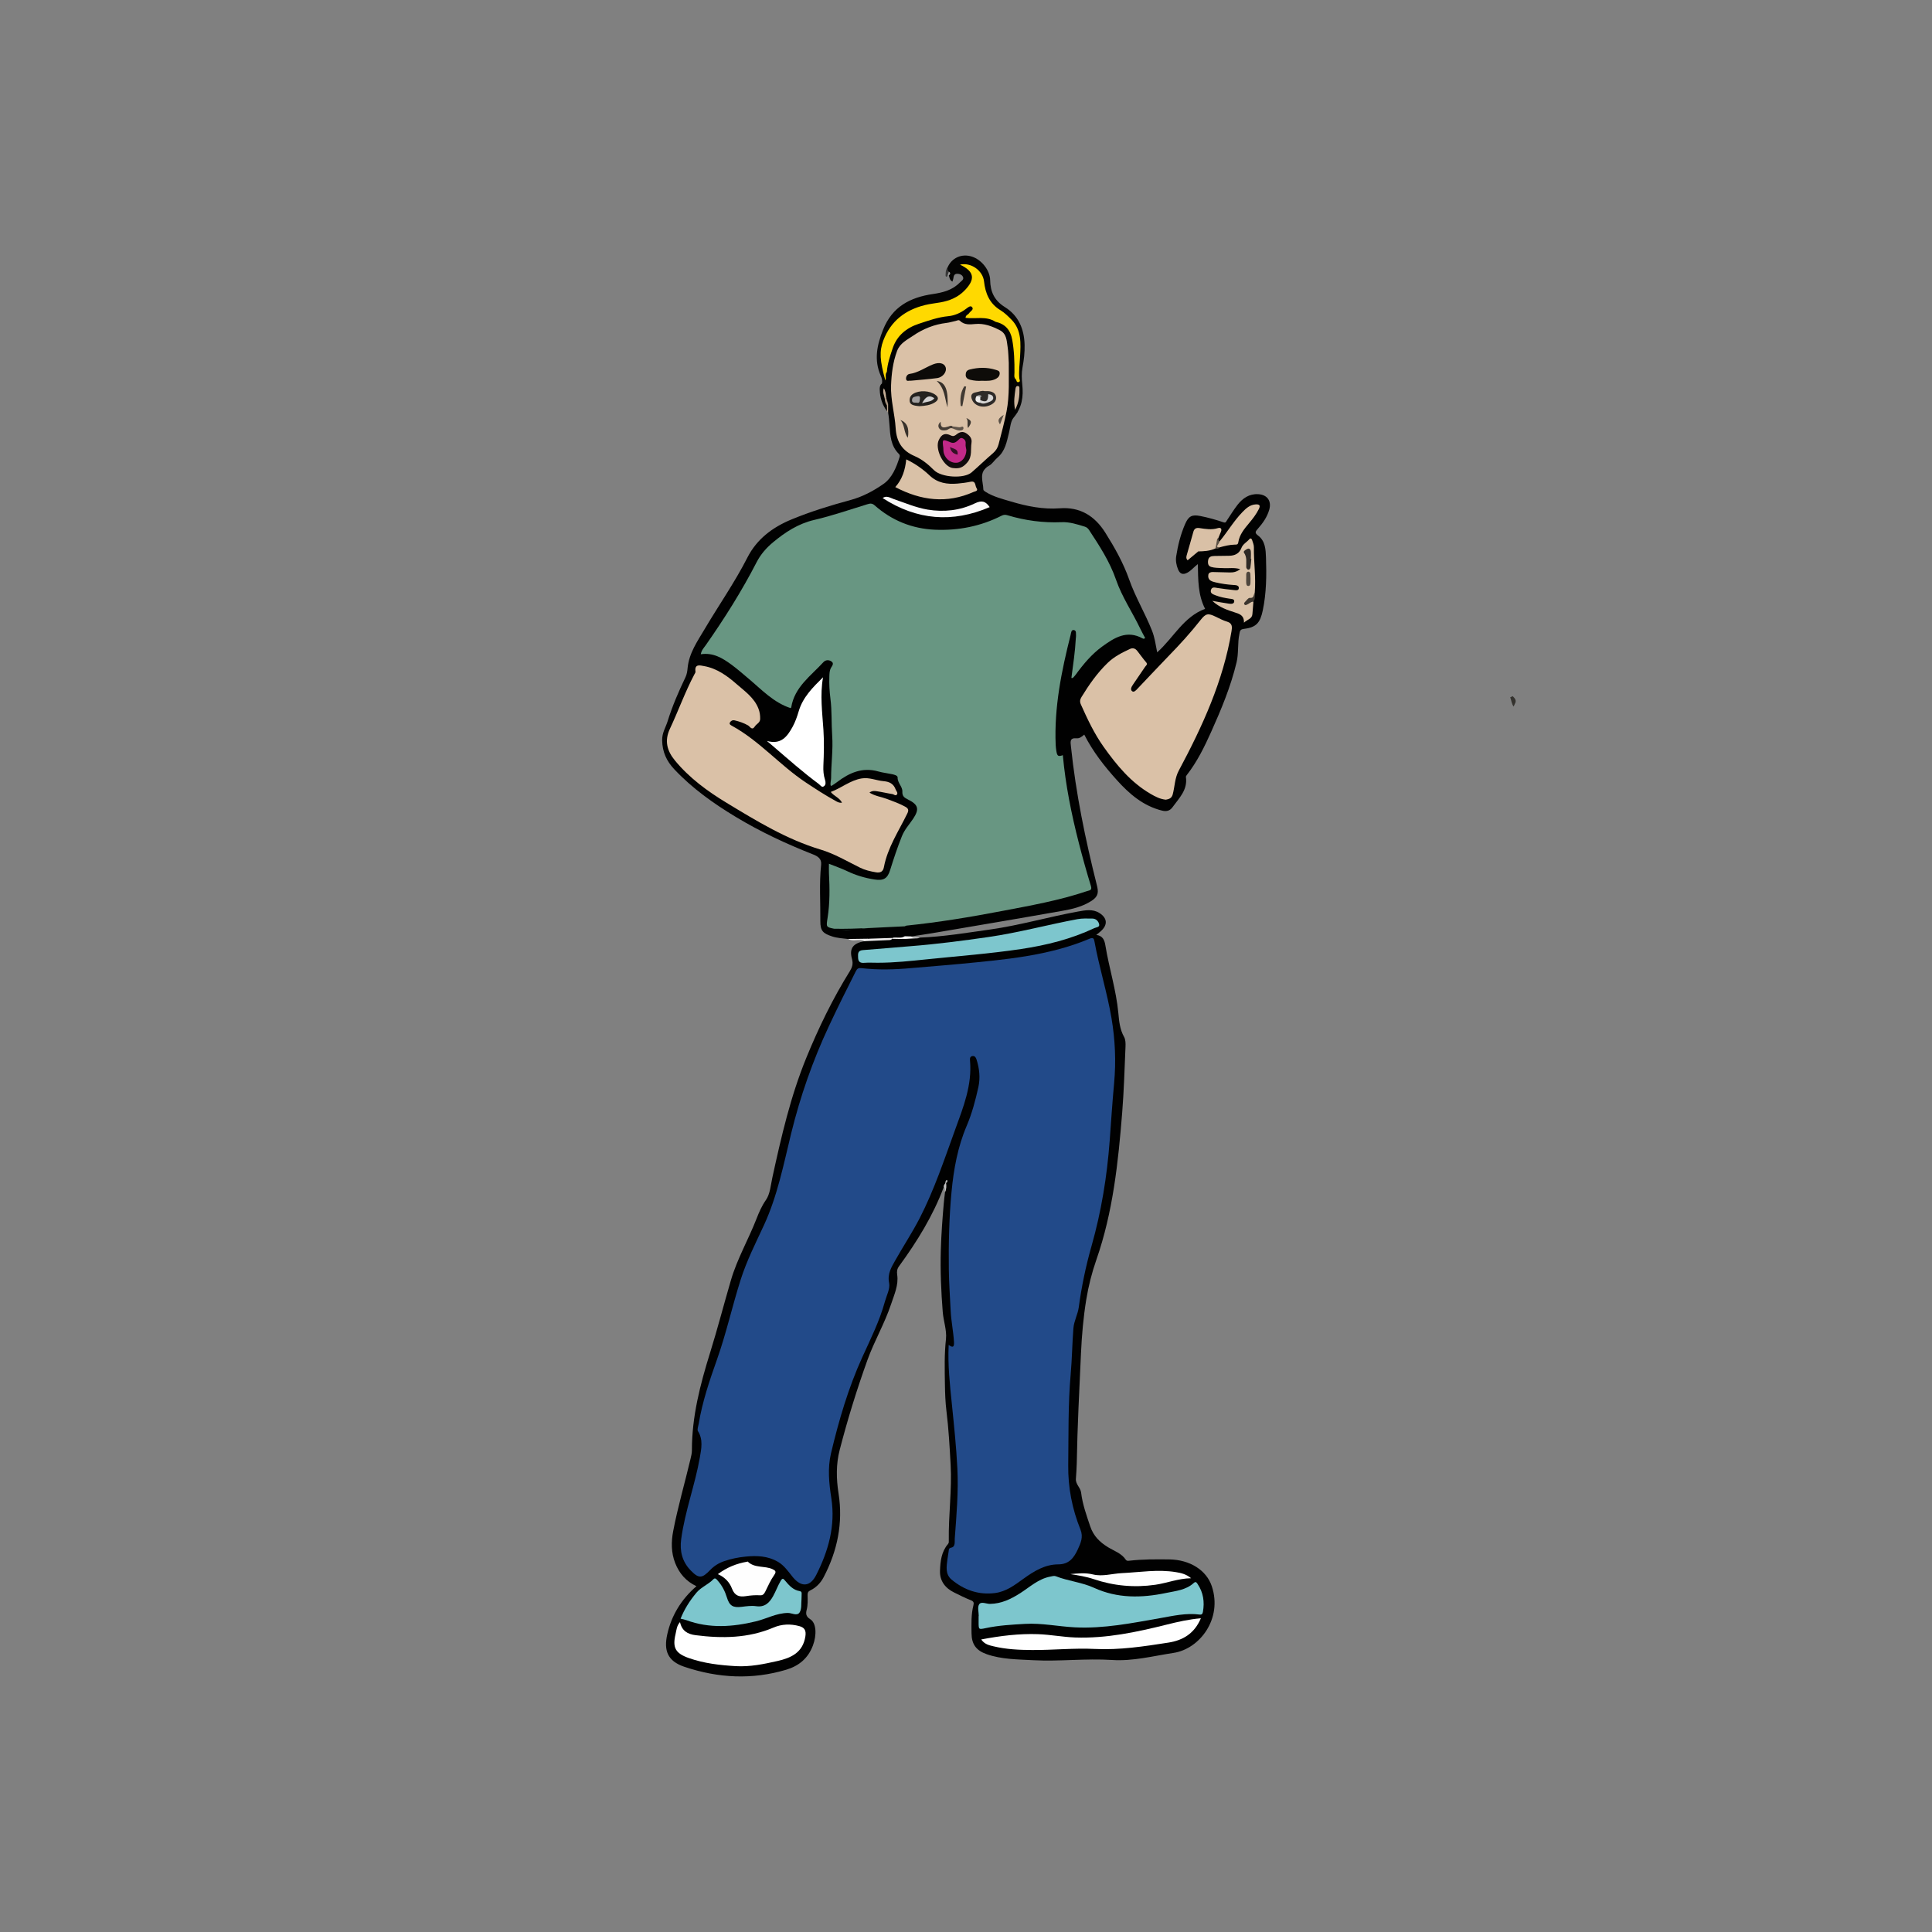 <?xml version="1.0" encoding="UTF-8"?><svg id="Layer_1" xmlns="http://www.w3.org/2000/svg" viewBox="0 0 1000 1000"><rect x="0" y="0" width="1000" height="1000" fill="#808080" stroke="none"/><defs><style>.cls-1{fill:#040403;}.cls-2{fill:#010101;}.cls-3{fill:#689682;}.cls-4{fill:#eeedec;}.cls-5{fill:#edecec;}.cls-6{fill:#fff;}.cls-7{fill:#ffd900;}.cls-8{fill:#fefefe;}.cls-9{fill:#fbfbfb;}.cls-10{fill:#faf9f9;}.cls-11{fill:#7dc6cd;}.cls-12{fill:#c1bfbf;}.cls-13{fill:#a19f9f;}.cls-14{fill:#bca790;}.cls-15{fill:#b2b1b1;}.cls-16{fill:#c22988;}.cls-17{fill:#cab39b;}.cls-18{fill:#d1d0d0;}.cls-19{fill:#c4ad96;}.cls-20{fill:#dac1a7;}.cls-21{fill:#d9c0a6;}.cls-22{fill:#d9c1a7;}.cls-23{fill:#d5d4d3;}.cls-24{fill:#24221f;}.cls-25{fill:#224a89;}.cls-26{fill:#0c0a08;}.cls-27{fill:#413a33;}.cls-28{fill:#110a0c;}.cls-29{fill:#36302a;}.cls-30{fill:#37312b;}.cls-31{fill:#453d36;}.cls-32{fill:#0e0c09;}.cls-33{fill:#9b9a9a;}.cls-34{fill:#9b9c9c;}.cls-35{fill:#a3907d;}.cls-36{fill:#2d2a28;}.cls-37{fill:#383838;}.cls-38{fill:#3b352e;}.cls-39{fill:#341126;}.cls-40{fill:#2e2924;}.cls-41{fill:#34322e;}.cls-42{fill:#5a5045;}.cls-43{fill:#584f45;}.cls-44{fill:#3c362f;}.cls-45{fill:#5e5349;}.cls-46{fill:#4e463d;}</style></defs><path class="cls-41" d="M784.11,364.25c-.22,.49-.43,.97-.65,1.46-1.11-1.4-1.12-3.21-1.78-4.77,.43-.2,.86-.4,1.29-.6,1.1,1.09,2.17,2.2,1.14,3.91Z"/><g><path class="cls-2" d="M488.52,614.36c-5.57,14.89-13.85,28.26-23.17,41.03-1.01,1.38-1.22,2.67-.96,4.45,.76,5.33-1.5,10.16-3.12,15.06-3.31,10.03-8.73,19.17-12.31,29.11-5.5,15.29-10.29,30.79-14.35,46.51-1.89,7.34-1.78,14.88-.58,22.44,2.41,15.33-.57,29.8-7.75,43.46-1.54,2.93-3.82,5.28-6.82,6.74-1.19,.58-1.47,1.23-1.45,2.43,.04,2.58,.18,5.16-.49,7.73-.5,1.91-.37,3.41,1.86,4.79,3.23,2,3.4,8.18,1.4,13.56-2.46,6.63-7.24,10.6-13.81,12.57-17.72,5.3-35.29,4.35-52.71-1.5-8.97-3.01-10.69-8.66-8.89-16.8,2.17-9.78,7.28-18.16,15.12-24.92-5.33-2.48-8.93-6.6-11.04-12.04-2.09-5.4-2.07-10.93-1-16.53,2.41-12.58,6.03-24.87,8.96-37.32,.34-1.46,.73-2.97,.72-4.45-.02-17.44,4.28-34.04,9.42-50.54,3.87-12.42,7.12-25.04,10.78-37.52,3.25-11.1,9.1-21.14,13.27-31.87,1.3-3.33,2.67-6.53,4.82-9.6,2.19-3.13,2.49-7.66,3.35-11.63,4.59-21.03,9.4-42,17.58-62,6.34-15.51,13.64-30.57,22.51-44.82,1.25-2.01,1.82-3.79,1.13-6.31-1.51-5.51,.5-8.12,6.38-9.23,2.59-1.1,5.32-1.36,8.09-1.45,2.13-.07,4.29,.25,6.37-.45,3.5-.24,6.98-.44,10.47,.32,1.17,.25,2.54,.41,3.73-.27,12.2-.46,24.23-2.48,36.29-4.17,15.4-2.16,30.35-6.55,45.62-9.32,3.64-.66,7.62-1.47,11.11,.75,4.2,2.67,4.37,6.22,.64,9.5-.65,.57-1.33,1.1-2.24,1.85,3.42,.43,4.27,2.79,4.71,5.51,1.91,11.7,5.59,23.06,6.69,34.9,.4,4.31,.78,8.49,2.98,12.4,.78,1.39,.8,3.36,.73,5.05-.49,11.35-.81,22.71-1.71,34.03-2.07,25.81-4.75,51.51-13.36,76.21-2.34,6.7-4.11,13.68-5.25,20.68-1.48,9.11-2.3,18.35-2.72,27.59-.86,19.03-1.87,38.06-2.19,57.12-.05,2.67-.28,5.38-.45,8.07-.19,2.83,2.39,4.46,2.71,7.13,.72,6.02,2.79,11.72,4.71,17.45,1.65,4.94,4.93,8.18,9.24,10.8,3.19,1.94,6.97,3.13,9.19,6.48,.42,.63,1.12,.57,1.78,.49,6.91-.79,13.85-.76,20.79-.67,10.55,.15,19.13,5.55,21.91,13.82,5.7,16.95-6.32,32.52-19.75,34.56-10.56,1.61-21.08,4.37-31.78,3.67-13.69-.9-27.32,.85-40.97,.11-8.06-.44-16.2-.39-23.98-3.1-5.43-1.89-7.82-5.11-7.87-10.85-.04-4.86-.24-9.73,.99-14.5,.35-1.35,.07-2.04-1.4-2.61-2.91-1.13-5.7-2.58-8.52-3.95-4.7-2.28-7.57-6.04-7.39-11.26,.17-4.88,.72-9.88,4.15-13.87,.5-.58,.42-1.19,.41-1.82-.2-13.11,1.66-26.17,.94-39.28-.51-9.25-1.02-18.5-2.16-27.72-.57-4.6-.72-9.28-.79-13.92-.12-7.77-.33-15.51,.54-23.31,.5-4.56-1.3-9.32-1.67-14.07-.85-10.7-1.31-21.39-.99-32.12,.24-8.1,.83-16.17,1.54-24.24,.17-1.92,.43-3.84,.65-5.75,.83-1.24-.09-2.57,.21-3.83-.02-.23,.3-.42,.22-.57-.1-.17-.25-.04-.19,.24-.19,.57-.38,1.14-.85,1.55Z"/><path class="cls-2" d="M438.93,486.02c-2.76-.34-5.55-.45-8.25-1.34-4.73-1.56-6.11-2.89-6.07-7.9,.08-9.75-.63-19.51,.41-29.24,.33-3.1-1.87-4.4-4.2-5.31-13.8-5.42-27.18-11.68-39.88-19.34-11.62-7-22.64-14.82-31.97-24.76-3.89-4.14-6.13-8.82-6.24-14.95-.07-3.91,1.83-6.63,2.82-9.84,2.42-7.83,5.69-15.36,9.23-22.75,.79-1.65,.98-3.27,1.14-4.94,.75-7.63,5.06-13.7,8.78-19.99,7.32-12.39,15.59-24.19,22.15-37.06,4.88-9.57,13.01-15.69,22.87-19.75,9.93-4.09,20.15-7.24,30.49-10.03,6.26-1.69,11.97-4.76,17.08-8.33,4.45-3.11,6.72-8.64,8.36-14.01,.17-.54,.07-1.08-.36-1.5-4.25-4.15-4.53-9.62-4.9-15.01-.15-2.16-.33-4.29-.7-6.42-.5-1.33,.02-2.74-.35-4.08-.5-1.24-.81-2.54-1.12-3.84-.22-1.45-.45-2.89-.69-3.74,.21,.59,.29,1.82,.57,3,.1,.41,.07,.85,.24,1.26,.19,1.31,.71,2.52,1.09,3.77-.07,.98,.3,2.01-.28,2.94-2.51-3.31-3.68-7.07-3.81-11.19-.04-1.18,.11-2.32,1.11-3.14,2.57-1.32,1.67-3.72,1.81-5.8,.34-5.39,1.84-10.51,4.14-15.31,2.41-5.01,6.71-8.34,11.82-10.19,5.08-1.84,10.19-3.71,15.67-4.26,3.15-.32,6.13-1.42,8.76-3.29,.53-.38,1.08-.73,1.68-1,1.03-.48,2.15-.82,3.04,.07,.98,.98,.25,2.01-.28,2.95-.31,.56-.94,.9-1.09,1.9,4.58,.68,9.6-.82,13.71,2.36,6.81,3.16,8.51,8.91,9.04,15.91,.42,5.48-.11,11.02,1.12,16.47,.62,2.74-.7,5.54-.9,8.35-.13,1.87-.24,3.68,1.07,5.19,.6,.7,.83,1.53,.1,1.96-3.75,2.25-3.27,6.37-4.16,9.72-1.52,5.72-2.98,11.1-8.22,14.88-2.06,1.49-3.61,3.96-5.54,5.85-.7,.69-.83,1.43-.68,2.35,.34,2.23,1.07,4.39,.91,6.7-.07,1.06,1.09,.82,1.66,1.23,4.06,2.55,8.68,3.68,13.18,5.02,8.22,2.46,16.6,4.15,25.28,3.5,10.52-.79,18.1,3.98,23.55,12.64,4.85,7.72,9.3,15.6,12.36,24.28,3.21,9.09,8.24,17.42,11.8,26.41,1.41,3.57,1.89,7.26,2.68,11.24,8.46-7.56,13.64-18.39,24.8-22.52-3.74-7.28-3.58-14.99-3.76-23.16-2.04,1.56-3.43,3.36-5.41,4.43-2.45,1.33-3.93,.55-4.87-1.79-.86-2.14-1.27-4.45-.92-6.7,.87-5.68,2.29-11.26,4.56-16.55,1.8-4.2,3.56-5.16,7.94-4.28,4.01,.8,7.99,1.89,11.86,3.22,1.38,.48,1.41-.25,1.84-.88,1.82-2.69,3.5-5.5,5.49-8.06,2.7-3.47,6.1-5.87,10.81-5.58,4.67,.29,6.93,3.54,5.67,8-1.1,3.87-3.36,7.02-5.96,9.96-1.15,1.3-1.75,2.01,.16,3.44,3.78,2.83,3.97,7.34,4.11,11.54,.31,9.1,.22,18.19-1.66,27.18-1.37,6.54-3.4,8.85-9.94,9.64-1.93,.23-1.89,1.32-2.15,2.48-1.06,4.87-.31,9.88-1.48,14.79-3.01,12.59-7.96,24.44-13.24,36.19-3.47,7.72-7.2,15.29-12.43,22.02-.26,.33-.6,.79-.55,1.14,.98,6.7-3.56,10.96-6.97,15.68-1.27,1.75-2.98,2.32-5.38,1.72-9.74-2.42-16.91-8.6-23.34-15.74-6.45-7.15-12.43-14.71-16.93-23.61-1.18,1.07-2.5,2.06-3.93,1.92-3.74-.37-3.2,1.94-2.96,4.22,2.53,24.27,7.46,48.1,13.4,71.74,.86,3.44,.99,5.73-2.63,8.1-4.85,3.17-10.13,4.34-15.5,5.29-22.48,3.99-45,7.76-67.51,11.6-3.5,.6-7.01,1.07-10.52,1.61-1.02,.76-2.1,.72-3.22,.24-1.22-1.81-1.65-3.71-.63-5.76,.63-.87,1.57-1.09,2.56-1.19,23.99-2.58,47.65-7.12,71.25-12,6.69-1.38,13.31-3.15,19.83-5.28,2.2-.72,2.51-1.71,1.86-3.82-5.96-19.44-10.33-39.25-13.44-59.33-.18-1.19-.22-2.38-.23-3.57,0-.92-.17-1.72-1.18-2.09-2.11-.77-2.53-2.59-2.56-4.49-.11-8.24-.38-16.44,.68-24.69,1.31-10.26,3.71-20.27,5.8-30.36,.35-1.7,.71-3.41,1.41-5.01,.43-.98,.89-2.15,2.28-1.88,1.27,.25,1.62,1.37,1.72,2.48,.2,2.27,.3,4.57-.09,6.82-.79,4.49-1.02,9.03-1.73,14.16,4.3-5.85,8.64-10.9,14-14.99,2.62-2,5.41-3.64,8.45-4.85,4.01-1.6,8.1-2.71,12.21,.12,.49-1.19-.2-1.84-.56-2.53-5.35-10.06-10.88-20-14.92-30.73-2.8-7.44-7.31-14.04-11.76-20.6-.77-1.13-1.84-1.8-3.13-2.2-3.86-1.2-7.77-2.11-11.83-2-8.31,.23-16.48-.61-24.46-2.99-2.38-.71-4.51-.38-6.88,.7-7.77,3.54-16.08,5.3-24.54,6.11-14.1,1.36-26.95-2.08-38.06-11.03-2.64-2.13-4.91-2.27-8.03-1.25-9.9,3.24-20.1,5.61-29.93,9.01-10.12,3.5-18.37,10.03-23.65,19.41-8.32,14.76-16.88,29.36-26.67,43.2-.61,.86-1.79,1.7-1.34,2.8,.49,1.19,1.92,.6,2.94,.73,4.72,.64,8.45,3.36,12.13,6,5.74,4.12,10.88,8.99,16.2,13.61,3.22,2.8,6.6,5.27,10.55,6.96,1.58,.68,2.45,.38,2.95-1.24,2.09-6.64,6-11.97,11.57-16.14,1.4-1.04,2.25-2.64,3.44-3.9,1.17-1.24,2.52-2.07,4.3-1.91,2.13,.18,3.38,1.6,2.56,3.54-2.64,6.31-.91,12.64-.41,18.96,.1,1.29,.32,2.58,.35,3.89,.19,10.72,.45,21.45,.02,32.17-.07,1.7-.42,3.39-.51,5.65,2.01-1.32,3.6-2.39,5.15-3.51,5.98-4.3,12.52-5.12,19.53-3.31,.74,.19,1.48,.53,2.22,.52,6.7-.13,8.72,4.53,9.94,9.82,.49,2.1,1.53,3.4,3.31,4.51,5.13,3.23,5.99,5.82,2.35,10.68-5.61,7.47-8.68,15.89-11.15,24.72-1.86,6.66-4.14,7.75-11,6.96-6.54-.75-12.09-4.1-18.11-6.21-3.02-1.06-3.02-1.15-3.03,2.05-.02,5-.04,9.99,0,14.99,.03,2.73-.23,5.41-.78,8.08-.81,3.85-.76,3.86,2.93,5.26,1.04,.79,2.24,.57,3.42,.58,2.25,0,4.54-.36,6.67,.7,.84,.42,1.39,.02,2.04-.43,1.93-1.35,4.12-1.01,6.25-.79,1.5,.15,2.22,1.2,2.42,2.62,.17,1.28-.47,2.08-1.67,2.36-.99,.23-1.46,1.28-2.47,1.45-3.29-.48-6.62,.13-9.9-.46Z"/><path class="cls-1" d="M510.08,254.58c-1.29,.13-1.95-.28-2.09-1.75-.2-2.13-.62-4.25-1.09-6.34-.28-1.26,.15-1.95,1.11-2.73,3.17-2.59,5.66-5.87,8.62-8.7,4.23-4.03,4.12-9.99,5.72-15.17,.69-2.25,.16-5.09,3.22-6.1,.34-.11,.76-.65,.27-1.02-3.65-2.71-1.67-6.42-1.28-9.49,.82-6.38-.53-12.6-.62-18.9-.03-2.22-.06-4.51-.37-6.77-.73-5.26-3.78-8.73-8.33-11.09,3.25-1.1,5.14,1.07,6.81,3.13,3.43,4.23,3.37,9.49,3.77,14.55,.3,3.76-.35,7.58,.69,11.32-.21-7.46,1.55-14.89,.15-22.38-.46-2.47-1.67-4.45-3.2-6.3-1.87-2.27-3.99-4.35-6.49-5.89-4.96-3.04-7.47-7.81-8.14-13.14-.8-6.37-4.43-9.25-10.15-10.72,.52,.2-.13,.08,.01,.14,6.29,2.44,6.04,6.8,3.04,11.47-2.89,4.5-7.52,6.75-12.54,8.22-2.83,.83-5.78,.97-8.66,1.5-12.26,2.23-21.37,10.74-23.42,21.95-.55,3.02-.63,6.07,.19,9.04,.63,2.27,.75,4.6,1.04,7.57,.07-1.99-1.05-3.44,.69-4.49,.03,1.15,0,2.31,.12,3.45,.23,2.1-.67,2.91-2.71,2.6,.4-1.45,0-2.8-.58-4.1-3.59-8.15-1.95-15.81,1.23-23.81,4.73-11.9,14.03-16.71,25.72-18.43,5.24-.77,10.21-2.03,14.02-5.99,.78-.81,2.41-1.54,1.48-3.12-.56-.96-1.61-1.36-2.79-1.37-1.92-.02-1.85,1.45-2.13,2.68-.09,.41-.24,.8-.41,1.37-1.47-.75-1.52-2.08-1.85-3.25-.11-.7-.53-1.27-.82-1.89-.24-.7-.35-1.4,.09-2.07,2.14-5.11,7.38-7.47,12.73-5.72,4.9,1.6,9.28,7.03,9.37,12.15,.11,6.07,2.19,10.58,7.64,13.97,7.01,4.36,9.97,11.29,10.19,19.52,.11,4.02-.37,7.9-1.1,11.83-.52,2.82-.4,5.85-.1,8.73,.66,6.3-.13,11.95-4.46,17.1-1.65,1.96-1.76,5.25-2.44,7.96-1.16,4.62-1.96,9.41-5.88,12.7-1.57,1.32-2.73,3.3-4.34,4.19-5.76,3.19-3.1,8.09-3.02,12.47,0,.38,.69,.74,1.06,1.11Z"/><path class="cls-5" d="M438.93,486.02c3.48-.05,6.95-.1,10.43-.15,3.91-1.53,7.98-.59,11.98-.82,.46,.14,.59,.43,.4,.87-.4,.66-1.07,.65-1.72,.68-4.21,.18-8.43,.37-12.64,.55-2.67-1.45-5.8,.47-8.45-1.13Z"/><path class="cls-9" d="M461.74,485.92c.03-.15,.04-.3,.01-.46,1.99-1.66,4.25-1.22,6.51-.86,1.09,.03,2.18,.06,3.26,.09,1.38,1.17,3.02,.37,4.52,.6-4.74,.83-9.52,.77-14.31,.63Z"/><path class="cls-37" d="M490.4,138.56c.17,.7-.17,1.59,.72,2.04,.26,.8-.21,1.38-.61,1.98-.45,.97-1.1,.77-1.07-.08,.05-1.33-.04-2.8,.96-3.94Z"/><path class="cls-12" d="M488.52,614.36c-.17-.81,.38-1.35,.74-1.97,.14,0,.28-.02,.42-.03,.27,1.59,.21,3.13-.55,4.6-.34-.84,.18-1.87-.61-2.6Z"/><path class="cls-14" d="M459.15,212.87c-.03-1.04-.05-2.07-.08-3.11-.34-.7,.04-.79,.61-.72,0,1.51,0,3.01,.01,4.52-.18-.23-.36-.46-.54-.69Z"/><path class="cls-33" d="M490.51,142.59c.2-.66,.41-1.32,.61-1.98,1.04,.64,.8,1.28,0,1.93-.21,.02-.41,.04-.62,.05Z"/><path class="cls-25" d="M491.04,696.12c2.49,1.92,2.86,.59,2.74-1.49-.3-5.39-1.44-10.67-1.71-16.1-.35-7.12-.87-14.24-.96-21.38-.17-13.44,.14-26.87,1.4-40.25,1.11-11.74,3.2-23.3,7.89-34.28,2.72-6.37,4.48-13.11,5.99-19.87,1.07-4.83,.56-9.71-.97-14.43-.3-.92-.83-1.87-2.07-1.7-1.35,.18-1.36,1.35-1.28,2.26,1.16,12.78-3.51,24.32-7.72,35.91-5.63,15.48-10.81,31.16-18.38,45.84-3.82,7.41-8.45,14.39-12.54,21.67-2.01,3.58-4.2,6.93-3.23,11.77,.6,2.96-1.31,6.46-2.2,9.69-2.73,9.97-7.33,19.18-11.6,28.54-7.3,16.01-12.22,32.85-16.28,49.94-1.83,7.71-1.02,15.56,.17,23.22,2.2,14.29-1.51,27.27-7.81,39.72-3.18,6.28-7.83,6.46-12.19,1.06-2.31-2.86-4.42-6-7.67-7.88-5.18-3.01-10.8-3.25-16.67-2.67-3.83,.38-7.48,1.12-11.07,2.34-2.8,.96-5.25,2.45-7.34,4.65-4.22,4.43-5.94,4.43-10.1,.11-4.36-4.53-5.69-9.98-4.86-16.14,1.94-14.42,7.18-28.08,9.67-42.35,.76-4.38,1.78-9.13-.98-13.53-.53-.84,.15-2.49,.36-3.75,1.89-11.47,5.61-22.42,9.48-33.34,4.81-13.57,7.9-27.66,12.27-41.37,3.1-9.73,7.72-18.84,11.99-28.07,7.04-15.21,10.19-31.49,14.13-47.57,4.7-19.19,11.19-37.73,19.58-55.64,4.46-9.53,9.14-18.94,13.89-28.32,.69-1.36,1.3-1.78,2.95-1.59,8.64,.99,17.3,.74,25.95-.05,8.51-.78,17.03-1.37,25.53-2.2,22.6-2.2,45.28-4.03,66.55-12.99,1.86-.78,2.25-.15,2.54,1.44,2.43,13.32,6.54,26.29,8.81,39.62,1.89,11.09,2.41,22.34,1.36,33.71-.92,9.9-1.55,19.84-2.29,29.77-1.37,18.5-4.33,36.7-9.41,54.57-2.95,10.39-5.16,20.95-6.6,31.7-.47,3.5-2.47,7.08-2.77,10.81-.62,7.88-.7,15.81-1.4,23.68-1.39,15.7-1.08,31.42-1.28,47.14-.15,11.56,2.03,22.7,6.34,33.39,1.56,3.88,.11,7.04-1.44,10.37-2.02,4.34-4.55,7.62-10.03,7.63-6.93,.02-12.58,3.51-18.03,7.44-4.47,3.23-8.92,6.63-14.65,7.39-8.57,1.13-16.06-1.54-22.56-6.94-3.35-2.78-2.63-6.8-2.14-10.57,.18-1.39,.39-2.78,.63-4.16,.14-.84-.08-1.51,1.43-1.85,2.17-.48,1.6-3.14,1.72-4.73,.9-12.09,1.97-24.2,1.35-36.33-.56-11.1-1.73-22.16-2.85-33.22-1.01-9.99-2.17-20.01-1.65-30.64Z"/><path class="cls-11" d="M506.6,836.48c0-2.06-.74-4.59,.19-6.05,1.07-1.68,3.69-.23,5.63-.26,5.88-.09,10.84-2.47,15.66-5.56,4.97-3.18,9.4-7.4,15.52-8.56,.98-.19,2.01-.53,2.87-.2,6.45,2.54,13.47,3.1,19.83,6.01,12.03,5.51,24.58,5.31,37.21,2.66,5.02-1.05,10.35-1.47,14.42-5.21,1.13-1.04,1.62,.1,2,.66,2.93,4.36,3.6,9.18,2.71,14.28-.17,.97-.52,1.6-1.68,1.45-6.97-.93-13.75,.66-20.51,1.85-14.59,2.57-29.15,5.51-44.07,4.76-8.62-.43-17.15-2.3-25.84-1.79-6.79,.39-13.58,.76-20.25,2.18-3.75,.79-3.75,.81-3.76-2.97,0-1.09,0-2.17,0-3.26,.03,0,.05,0,.08,0Z"/><path class="cls-6" d="M351.98,839.61c.95,4.49,3.91,6.24,8.06,6.76,13.77,1.75,27.3,1.6,40.36-3.96,4.28-1.82,8.8-1.97,13.3-.74,2.65,.72,3.65,2.16,3.17,5.27-1.29,8.42-7.35,11.17-14.38,12.78-7.13,1.63-14.37,3.11-21.72,2.67-8.15-.48-16.29-1.41-24.09-4.13-7.04-2.46-8.71-5.34-7.01-12.47,.48-2.03,.56-4.28,2.3-6.18Z"/><path class="cls-11" d="M454.37,498.32c-2.39,0-4.79-.14-7.17,.04-2.1,.16-3-.7-3.05-2.67-.05-1.86-.35-3.72,2.51-3.92,8.18-.59,16.35-1.38,24.53-2.02,13.55-1.06,27-2.81,40.45-4.75,15.51-2.24,30.63-6.37,46.01-9.24,2.53-.47,5.19-.34,7.79-.31,1.86,.02,3.12,1.35,3.48,2.95,.35,1.58-1.5,1.53-2.45,1.98-12.04,5.68-24.82,8.87-37.92,10.83-16.14,2.41-32.41,3.64-48.63,5.31-8.5,.87-16.98,1.8-25.54,1.8Z"/><path class="cls-11" d="M352.27,837.83c1.97-4.99,4.84-9.44,8.25-13.5,2.41-2.87,6.13-4.2,8.74-6.94,1-1.05,1.83,.3,2.36,.9,2.16,2.47,3.64,5.35,4.6,8.49,1.34,4.41,3.14,5.47,7.69,4.91,2.46-.3,5.03-.68,7.44-.33,4.51,.66,6.91-1.79,8.8-5.18,1.42-2.55,2.4-5.31,3.88-7.85,.98-1.69,1.38-1.34,2.4-.11,2.01,2.42,4.14,4.79,7.5,5.34,.84,.14,1.04,.57,1,1.33-.06,.97,0,1.96-.08,2.93-.21,2.26,.15,4.89-.91,6.66-1.31,2.21-4.05,.36-6.12,.38-5.93,.06-11.01,3-16.54,4.34-12.04,2.93-24.06,3.79-36-.6-.95-.35-1.96-.51-3-.77Z"/><path class="cls-6" d="M507.87,848.58c9.98-1.9,19.62-3.07,29.34-2.74,6.45,.22,12.86,1.49,19.31,1.72,16.13,.56,31.75-2.76,47.3-6.65,5.7-1.43,11.46-2.76,17.75-3.29-3.34,7.86-9.2,11.42-16.86,12.6-12.6,1.95-25.12,3.9-38.01,3.27-10.79-.53-21.65,.62-32.48,.56-6.66-.04-13.38-.34-19.92-1.91-2.28-.55-4.64-1-6.42-3.55Z"/><path class="cls-8" d="M371.57,814.77c4.66-3.49,9.66-5.5,15.13-6.43,.1-.02,.26-.13,.29-.1,3.61,3.59,8.82,2.04,12.93,3.99,1.5,.71,2.02,1.28,.78,3.04-1.85,2.62-3.17,5.63-4.59,8.53-.58,1.19-1.24,2.01-2.65,1.92-2.49-.16-4.96,.05-7.42,.44-3.4,.54-5.77-.19-7.19-3.95-1.2-3.18-3.64-5.86-7.28-7.43Z"/><path class="cls-8" d="M554.06,814.74c3.94-.34,7.72-.78,11.78,.21,4.8,1.17,9.86-.46,14.8-.7,9.37-.45,18.73-2.07,28.12-.5,2.6,.43,5.21,1,7.76,3.14-6.73,.12-12.46,2.51-18.5,3.38-10.92,1.57-21.54,.59-31.97-2.93-3.89-1.31-7.94-1.93-12.01-2.59Z"/><path class="cls-15" d="M489.68,612.37l-.21,.03h-.21c.09-.64,.11-1.32,.77-1.67,.05-.03,.31,.19,.35,.33,.17,.64-.26,.98-.7,1.31Z"/><path class="cls-3" d="M431.76,480.72c-4.24-.88-4.16-.87-3.39-5.74,1.2-7.64,1.09-15.32,.7-23.02-.08-1.51-.01-3.03-.01-4.88,3.28,1.32,6.41,2.38,9.37,3.8,4.53,2.17,9.26,3.58,14.21,4.34,4.57,.7,6.69-.35,8.09-4.87,1.83-5.89,3.77-11.71,6.06-17.45,1.41-3.55,3.85-6.13,5.86-9.13,3.33-4.99,2.68-7.31-2.72-9.97-1.78-.88-2.99-1.69-2.87-4.05,.14-2.63-2.57-4.5-2.45-7.39,.04-.95-1.78-1.41-2.95-1.66-2.32-.5-4.71-.73-6.99-1.38-8.26-2.37-15.07,.66-21.45,5.52-.86,.66-1.78,1.24-2.68,1.84-.07,.05-.2,.02-.54,.03-.38-1.32,.18-2.62,.18-3.92,0-7.36,1.07-14.68,.56-22.06-.44-6.36-.09-12.77-.91-19.13-.48-3.75-.7-7.54-.56-11.34,.06-1.63,.04-3.2,.92-4.71,.54-.93,1.62-2.17,.21-3.16-1.37-.97-3.09-.88-4.19,.33-6.49,7.11-14.96,12.84-16.66,23.37-.03,.18-.23,.33-.31,.44-8.88-2.9-15.04-9.63-21.9-15.37-2.91-2.43-5.75-4.96-8.81-7.19-4.59-3.35-9.4-6.31-15.8-5.33,.35-2.12,1.63-3.36,2.57-4.7,9.66-13.79,18.63-27.99,26.34-42.97,2.08-4.04,5-7.37,8.43-10.23,6.36-5.29,13.07-9.7,21.43-11.64,9.26-2.16,18.28-5.3,27.39-8.09,1.44-.44,2.48-.63,3.8,.54,8.93,7.88,19.4,12.13,31.31,12.63,12.09,.51,23.63-1.78,34.46-7.27,1.09-.55,1.95-.54,3.07-.2,9.1,2.73,18.4,3.97,27.92,3.57,4.18-.18,8.13,1.11,12.07,2.32,1,.31,1.66,.94,2.22,1.79,5.37,8.17,10.7,16.36,13.92,25.69,3.1,8.99,8.51,16.84,12.56,25.36,.78,1.64,1.69,3.23,2.5,4.76-.57,.6-.97,.42-1.35,.22-8.11-4.46-14.55-.36-20.81,4.17-5.5,3.99-9.81,9.16-13.78,14.62-.44,.6-.95,1.15-1.48,1.68-.1,.1-.4,.02-.75,.02,.9-6.84,1.94-13.64,2.29-20.52,.02-.43,.14-.87,.1-1.29-.11-1.12,.36-2.78-1.15-2.99-1.34-.19-1.37,1.44-1.62,2.43-4.73,18.72-8.58,37.56-7.75,57.04,.05,1.07,.19,2.15,.36,3.21,.42,2.6,.98,2.92,3.34,2.08,1.39,15.4,4.46,30.54,8.3,45.52,1.91,7.45,3.99,14.86,6.24,22.22,.7,2.29-.73,2.2-1.97,2.61-14.4,4.88-29.34,7.5-44.2,10.34-16.34,3.13-32.77,5.84-49.35,7.54-.3,.03-.58,.26-.86,.39-5.17,1.97-10.5,1.9-15.88,1.26-2.86-.34-5.63-.11-8.52,.25-3.93,.49-8.08,.48-12.1-.25Z"/><path class="cls-20" d="M435.82,415.47c-1.34-2.66-4.16-3.38-5.82-5.56,5.53-2.02,10.06-6.03,16.01-7,3.99-.65,7.59,1.11,11.4,1.43,2.98,.25,5.11,1.35,6.17,4.27,.32,.88,1.34,1.72,.65,2.65-.68,.91-1.57-.15-2.36-.26-2.66-.4-5.28-1.05-7.94-1.44-1.19-.17-2.53-.36-3.9,.69,2.92,1.83,6.07,2.16,8.94,3.24,3.24,1.21,6.49,2.37,9.55,4.04,1.62,.89,1.99,1.73,1.08,3.57-4.44,9.09-10.2,17.62-12.11,27.81-.42,2.23-1.82,2.96-4.04,2.6-2.89-.48-5.7-1.12-8.34-2.43-6.68-3.31-13.18-7.18-20.3-9.32-17.66-5.3-33.18-14.81-48.7-24.21-9.88-5.98-19.29-12.86-26.75-21.91-4.03-4.89-5.59-10.12-2.61-16.44,4.37-9.28,7.82-19,12.63-28.1,.25-.48,.67-1.03,.6-1.48-.61-4.19,2.53-3.19,4.42-2.86,6.61,1.15,12,5.06,16.82,9.28,4.22,3.7,9.14,7.05,11.34,12.71,.69,1.77,.94,3.53,.9,5.4-.04,1.93-1.89,2.52-2.74,3.84-1.51,2.35-2.52,.05-3.52-.52-2.19-1.25-4.51-2.04-6.94-2.61-1.1-.26-2.01,.25-2.47,1.12-.47,.88,.5,1.38,1.09,1.7,14.28,7.83,24.85,20.49,38.31,29.39,4.97,3.29,9.95,6.54,15.17,9.4,.92,.51,1.82,1.19,3.46,.99Z"/><path class="cls-20" d="M603.44,413.93c-3.01-.31-5.42-1.59-7.76-2.94-10.29-5.94-17.63-14.86-24.39-24.35-4.87-6.83-8.41-14.37-11.82-21.99-.66-1.48-.48-2.58,.32-3.89,3.92-6.38,8.14-12.47,13.6-17.71,3.38-3.24,7.37-5.24,11.49-7.16,1.53-.71,2.76-.21,3.72,.96,1.57,1.93,2.94,4.02,4.58,5.88,1.07,1.21-.01,1.71-.48,2.41-2.05,3.05-4.13,6.09-6.21,9.12-.77,1.12-1.63,2.61-.52,3.5,1.01,.82,2.15-.61,2.92-1.41,5.33-5.55,10.54-11.22,15.91-16.73,5.83-5.97,11.44-12.13,16.6-18.69,2.72-3.46,3.92-3.64,7.84-1.72,1.94,.95,3.9,1.97,5.96,2.58,2.79,.83,2.56,2.94,2.24,4.87-4.29,25.87-15.07,49.33-27.3,72.19-2.12,3.97-2.05,8.21-3.13,12.29-.57,2.17-2.08,2.5-3.56,2.78Z"/><path class="cls-20" d="M522.14,187.66c-.07,8.43,.48,16.9-1.14,25.23-1.12,5.73-2.65,11.38-4.12,17.03-.46,1.77-1.35,3.32-2.86,4.61-3.79,3.23-7.36,6.72-11.12,9.98-3.9,3.38-15.62,2.68-19.46-1.15-2.95-2.94-6.18-5.63-9.94-7.24-6.57-2.8-9.48-7.47-9.91-14.51-.45-7.42-2.68-14.71-2.38-22.18,.24-6.01,.96-12.01,3.12-17.79,1.52-4.05,5.09-5.67,8.18-7.8,5.23-3.59,11.03-5.95,17.42-6.7,1.6-.19,3.16-.7,4.74-1.03,.72-.15,1.53-.71,2.17-.08,2.33,2.28,5.24,1.92,8,1.67,4.64-.42,8.66,1.18,12.63,3.2,3.61,1.83,3.57,5.44,4.07,8.67,.42,2.66,.41,5.39,.59,8.09Z"/><path class="cls-7" d="M459.03,192.49c-1.12,1.29-.17,2.95-.77,4.42-2.88-10.31-3.18-15.06-1.05-20.68,3.81-10.06,11.35-15.82,21.56-18.33,2.61-.64,5.32-.92,7.98-1.39,4.69-.82,8.92-2.54,12.36-6,5.92-5.96,5.28-10.01-2.22-13.53,5.63-1.33,11.82,3.02,12.44,8.66,.68,6.19,2.84,11.49,8.52,14.94,2.1,1.27,3.92,3.08,5.66,4.84,5.38,5.44,4.81,12.49,4.48,19.19-.19,3.76-.77,7.5-.39,11.29,.06,.6,.8,1.6-.45,1.87-1.13,.25-.89-1.01-1.4-1.47-1.04-.94-.67-2.23-.66-3.38,.05-5.74-.14-11.44-1.17-17.13-.92-5.08-3.69-8.14-8.69-9.26-4.8-3.1-10.26-1.35-15.44-2.01-.04-1.42,1.33-1.64,1.87-2.48,.64-.99,2.55-1.8,1.5-3.08-.85-1.04-2.2,.19-3.12,.88-2.75,2.07-5.84,3.49-9.21,3.81-5.34,.51-10.34,2.32-15.32,3.96-6.28,2.07-11.26,6.08-13.46,12.65-1.34,3.98-2.71,7.98-3.02,12.23Z"/><path class="cls-6" d="M426,350.56c-1.62,9.23-.38,18.22,.21,27.24,.4,6.16,.25,12.38-.03,18.55-.11,2.55,.08,4.89,.85,7.29,.35,1.1,.54,2.56-.56,3.33-1.16,.82-1.88-.6-2.63-1.15-8.17-6.04-15.77-12.79-23.47-19.4-.96-.83-1.93-1.65-3.42-2.91,7.34,2.06,10.5-2.24,13.27-7.26,1.42-2.57,2.36-5.32,3.19-8.12,2.16-7.32,7.37-12.42,12.59-17.57Z"/><path class="cls-22" d="M648.77,311.42c-.18,2.16-.35,4.32-.53,6.47-.21,2.48-2.52,2.65-4.37,4.4,.12-3.83-2.29-4.5-4.64-5.27-3.97-1.3-7.98-2.53-11.76-6.02,3.43,.59,6.03,1.09,8.65,1.46,1.05,.15,2.56,.21,2.71-1.09,.17-1.43-1.47-1.34-2.41-1.49-2.47-.38-4.92-.82-7.25-1.75-1.28-.51-2.98-.99-2.35-2.88,.56-1.66,2.08-1.09,3.36-.91,2.78,.39,5.57,.8,8.36,1.07,.99,.09,2.6,.45,2.68-.99,.08-1.52-1.61-1.56-2.74-1.63-3.14-.19-6.24-.64-9.3-1.35-.84-.2-1.71-.42-2.45-.84-1.16-.66-1.52-1.9-1.3-3.1,.2-1.08,1.22-1.44,2.28-1.42,2.92,.06,5.83,.16,8.75,.22,1.82,.04,3.55-.21,5.49-1.71-3.18-.93-5.86-.37-8.49-.52-1.73-.1-3.45-.05-5.18-.32-1.97-.31-3.16-.76-3.03-3.16,.14-2.46,1.59-2.78,3.45-2.82,2.5-.06,4.99-.05,7.49-.1,2.94-.06,5.26-1.1,6.38-4.07,.76-2.02,2.78-2.95,4.08-4.52,.59-.71,1.2-.3,1.43,.43,.39,1.24,.96,2.51,.94,3.77-.11,7.81,1.11,15.59,.44,23.41,.18,2.68-1.94,3.61-4.01,4.78,1.34,.44,2.29-1.31,3.33-.05Z"/><path class="cls-22" d="M463.4,252.11c3.6-4.01,5.12-8.89,5.68-14.34,4.6,2.23,8.58,5.01,12.12,8.37,4.13,3.91,9.11,4.62,14.43,4.16,2.26-.2,4.52-.49,6.73-.95,2.85-.58,2.26,2.03,3.07,3.23,1.08,1.6-.67,1.68-1.51,2.05-13.82,6.17-27.19,4.5-40.53-2.51Z"/><path class="cls-10" d="M456.84,257.79c2.08-1.48,3.93-.09,5.77,.53,5.82,1.97,11.47,4.44,17.59,5.46,8.45,1.4,16.75,.44,24.34-3.22,3.78-1.82,5.66-1.04,7.72,1.92-19.21,8.27-37.66,6.81-55.42-4.69Z"/><path class="cls-21" d="M631.33,280.12c4.06-4.9,7.28-10.46,11.74-15.06,1.9-1.96,3.88-3.79,6.8-3.98,1.83-.12,2.74,.34,1.7,2.41-1.32,2.64-3.08,4.94-4.96,7.18-2.5,2.99-5.05,6-5.67,10.02-.2,1.32-.89,1.18-1.77,1.2-2.72,.06-5.34,.71-7.94,1.43-.65,.4-1.3,.37-1.52-.41-.39-1.4,.6-2.13,1.61-2.79Z"/><path class="cls-21" d="M620.2,285.42c-1.8,1.51-3.6,3.01-5.49,4.59-.97-1.02-.66-1.98-.41-2.85,1.1-3.96,2.3-7.89,3.37-11.86,.46-1.7,1.46-2.22,3.11-1.98,3.19,.46,6.35,1.06,9.59,.03,1.52-.48,2.25,.39,1.53,2.02-.48,1.08-.91,2.19-1.37,3.29-.2,.24-.36,.51-.49,.79-.42,3.61-1.67,5.23-6.51,5.47-1.1,.05-2.37-.58-3.33,.5Z"/><path class="cls-2" d="M431.76,480.72c12.19,.2,24.34-.76,36.5-1.26-1.03,1.71,.45,3.43,0,5.15-2.03,1.35-4.38,.25-6.51,.86-4.13,.14-8.26,.27-12.4,.41,.11-.95,.44-1.78,1.56-1.66,.92,.1,1.67-.06,1.44-1.08-.22-.96-.26-2.46-1.75-2.33-2.14,.19-4.6-1.09-6.33,1.27-.22,.3-.9,.62-1.11,.49-3.32-2.02-6.93-.86-10.41-1.09-.34-.02-.66-.5-.99-.76Z"/><path class="cls-38" d="M648.77,311.42c-1.42-.02-2.27,1.16-3.48,1.6-.42,.15-.83,.32-1.16-.13-.31-.42-.19-.85,.13-1.16,.85-.82,1.81-2.34,2.6-2.26,2.43,.23,1.9-1.73,2.59-2.78,.17,1.63,.31,3.26-.68,4.73Z"/><path class="cls-21" d="M620.2,285.42c.75-1.4,2.13-.81,3.2-.87,3.04-.16,5.43-.95,5.82-4.5,.05-.46,.53-.87,.81-1.3,.84,1.89-.29,3.44-.86,5.09-2.84,1.36-5.89,1.51-8.96,1.57Z"/><path class="cls-42" d="M629.17,283.86c.29-1.7,.57-3.4,.86-5.09,.17-.04,.34-.07,.51-.1,.17,.54,.12,1.19,.8,1.45-.32,.62-.57,1.29-.98,1.85-.99,1.34,.13,1.2,.89,1.35-.54,.77-1.29,.74-2.08,.55Z"/><path class="cls-19" d="M457.94,206.35c-.27-1.74-1.31-3.41-.47-5.41,.92,1.5,1.05,3.07,1.15,4.64,.25,.67-.04,.87-.67,.78Z"/><path class="cls-35" d="M457.94,206.35c.22-.26,.45-.52,.67-.78,.35,1.16,.71,2.31,1.06,3.47-.2,.24-.41,.48-.61,.72-.76-1.01-1.1-2.16-1.12-3.41Z"/><path class="cls-17" d="M525.42,212.12c-.9-4.19-.25-7.45,.17-10.72,.1-.79,.3-1.64,1.22-1.59,1.08,.06,.81,1.08,.83,1.77,.1,3.41-.27,6.72-2.22,10.54Z"/><path class="cls-28" d="M494.76,242.38c-.75-.08-1.54-.04-2.25-.25-4.62-1.35-8.62-10.04-6.62-14.3,1.44-3.07,3.21-3.93,6.24-2.45,1.5,.73,2.2,.05,3.11-.64,1.62-1.24,3.22-1.62,5.04-.37,1.73,1.19,2.93,2.6,2.57,4.84-.54,3.34,.46,6.94-2.03,9.97-1.63,1.99-3.39,3.31-6.04,3.19Z"/><path class="cls-26" d="M471.36,197.08c-.72-.23-2.08,.6-2.35-.76-.25-1.25,.59-2.61,1.75-2.77,4.54-.61,8.14-3.37,12.24-4.98,3.1-1.22,5.7-.63,6.44,1.48,.8,2.3-1.33,5.25-4.45,5.66-4.48,.6-9,.91-13.63,1.36Z"/><path class="cls-32" d="M508.25,197.08c-1.99,.19-4.14-.02-6.24-.55-1.25-.32-2.17-1.08-2.17-2.47,0-1.4,.47-2.4,2.08-2.8,4.5-1.14,8.95-1.23,13.39,.14,.91,.28,2.08,.49,2.13,1.68,.05,1.24-.58,2.23-1.75,2.89-2.29,1.31-4.77,1.19-7.44,1.12Z"/><path class="cls-24" d="M475.93,210.24c-.63-.08-1.49-.11-2.32-.3-1.29-.29-2.58-.73-2.76-2.29-.18-1.61,.39-2.94,1.84-3.83,3.21-1.97,8.57-1.7,11.62,.63,1.92,1.47,1.17,2.82-.42,3.82-2.33,1.47-5.01,1.81-7.95,1.96Z"/><path class="cls-36" d="M509.57,202.46c.91,0,1.45-.04,1.99,0,1.83,.16,3.54,.82,3.94,2.73,.43,2.02-.85,3.43-2.6,4.33-3.83,1.98-8.28,.77-9.73-2.52-.99-2.25-.31-3.59,2.01-3.96,1.57-.26,3.11-1.01,4.39-.59Z"/><path class="cls-29" d="M490.45,210.87c-1.5-4.52-1.27-9.62-5.61-13.7,4.58,.68,6.04,4.63,5.61,13.7Z"/><path class="cls-27" d="M497.27,210.12c-.41-3.59-.16-7.06,1.86-10.2,.32,.06,.63,.11,.95,.17-.66,3.38-1.31,6.76-1.97,10.14-.28-.04-.56-.07-.84-.11Z"/><path class="cls-30" d="M469.91,226.59c-2.28-2.96-1.42-6.44-3.89-9.24,3.56,1.42,4.67,4.28,3.89,9.24Z"/><path class="cls-31" d="M493,221.73c-1.34-.53-2.17,.75-3.3,.93-1.33,.22-2.74,.27-3.56-.91-.7-1.01-.64-2.25,.76-3.45-.18,3.68,1.87,3.1,4.02,2.44,.68-.21,1.42-.7,2.13-.02,.25,.35,.23,.68-.04,1.01Z"/><path class="cls-45" d="M493,221.73c.01-.34,.02-.67,.04-1.01,1.16,.14,2.32,.24,3.47,.44,.77,.13,2.24-1.14,2.17,.56-.04,1.08-1.63,1.24-2.69,1.04-1.03-.2-2-.67-2.99-1.03Z"/><path class="cls-44" d="M501.06,221.55c-.71-1.95,.37-3.72-.94-5.22,2.98,1.44,3.1,2.12,.94,5.22Z"/><path class="cls-43" d="M519.54,214.71c-.64,1.63-1.28,3.27-1.94,4.97-1.34-2.1-1.06-3.04,1.94-4.97Z"/><path class="cls-40" d="M647.68,289.23c-.14,1.5-.22,3.01-.46,4.49-.1,.61-.53,1.35-1.31,1.1-.39-.13-.84-.8-.86-1.25-.09-2.54,.52-5.11-1.18-7.51-.53-.74,.96-1.56,1.74-1.95,1-.5,1.71,.27,1.81,1.22,.14,1.28,.03,2.59,.03,3.89h.21Z"/><path class="cls-46" d="M645.04,299.31c0-.65-.01-1.29,0-1.94,.02-.68,.25-1.36,.98-1.45,.8-.1,1.14,.56,1.17,1.24,.08,1.5,.12,3.01,.05,4.5-.03,.72-.16,1.69-1.16,1.64-.94-.05-1-.98-1.05-1.72-.05-.75-.01-1.51,0-2.26Z"/><path class="cls-2" d="M457.78,483.98c-.03,.98-.6,1.34-1.5,1.24-.82-.09-1.05-.7-1-1.41,.06-.8,.36-1.59,1.33-1.5,.92,.08,1.15,.85,1.17,1.67Z"/><path class="cls-16" d="M500.19,232.91c-.09,3.64-2.33,6.47-5.13,6.62-3.35,.18-6.38-2.55-6.74-6.08-.05-.54,0-1.09-.06-1.62-.59-4.63-.59-4.65,3.88-2.84,1.45,.59,2.48,0,3.52-.89,.78-.67,1.41-1.85,2.72-1.16,1.15,.61,1.61,1.54,1.43,2.94-.13,1.03,.25,2.12,.38,3.03Z"/><path class="cls-18" d="M477.25,208.75c1.7-3.17,3.37-4.64,6.36-2.65-1.42,2.06-3.78,1.62-6.36,2.65Z"/><path class="cls-13" d="M474.57,208.44c-1.32-.09-2.63,.22-2.51-1.49,.11-1.6,1.5-1.59,2.59-1.84,.94-.21,1.72-.04,1.51,1.26-.18,1.11-.02,2.52-1.6,2.06Z"/><path class="cls-23" d="M507.37,207.07c3.09,1.38,4.15,.64,4.13-3.07,1.25,.2,2.5,.53,2.59,1.9,.08,1.17-1.11,1.79-2.12,2.16-1.49,.55-3,1.32-4.64,.41-.35-.48-.33-.95,.03-1.41Z"/><path class="cls-4" d="M507.37,207.07c-.01,.47-.02,.94-.03,1.41-2.2-.26-3.05-1.28-1.94-3.42,.81-.17,1.84-.95,2.01,.7-.01,.44-.02,.87-.03,1.31Z"/><path class="cls-34" d="M507.4,205.76c-.45-.87-1.35-.45-2.01-.7,.8-.45,1.66-.89,2.48-.24,.31,.24-.08,.73-.47,.94Z"/><path class="cls-39" d="M491.71,231.39c1.99,1.02,4.47,.97,3.91,3.95-1.89-.45-3.43-1.28-3.91-3.95Z"/></g></svg>